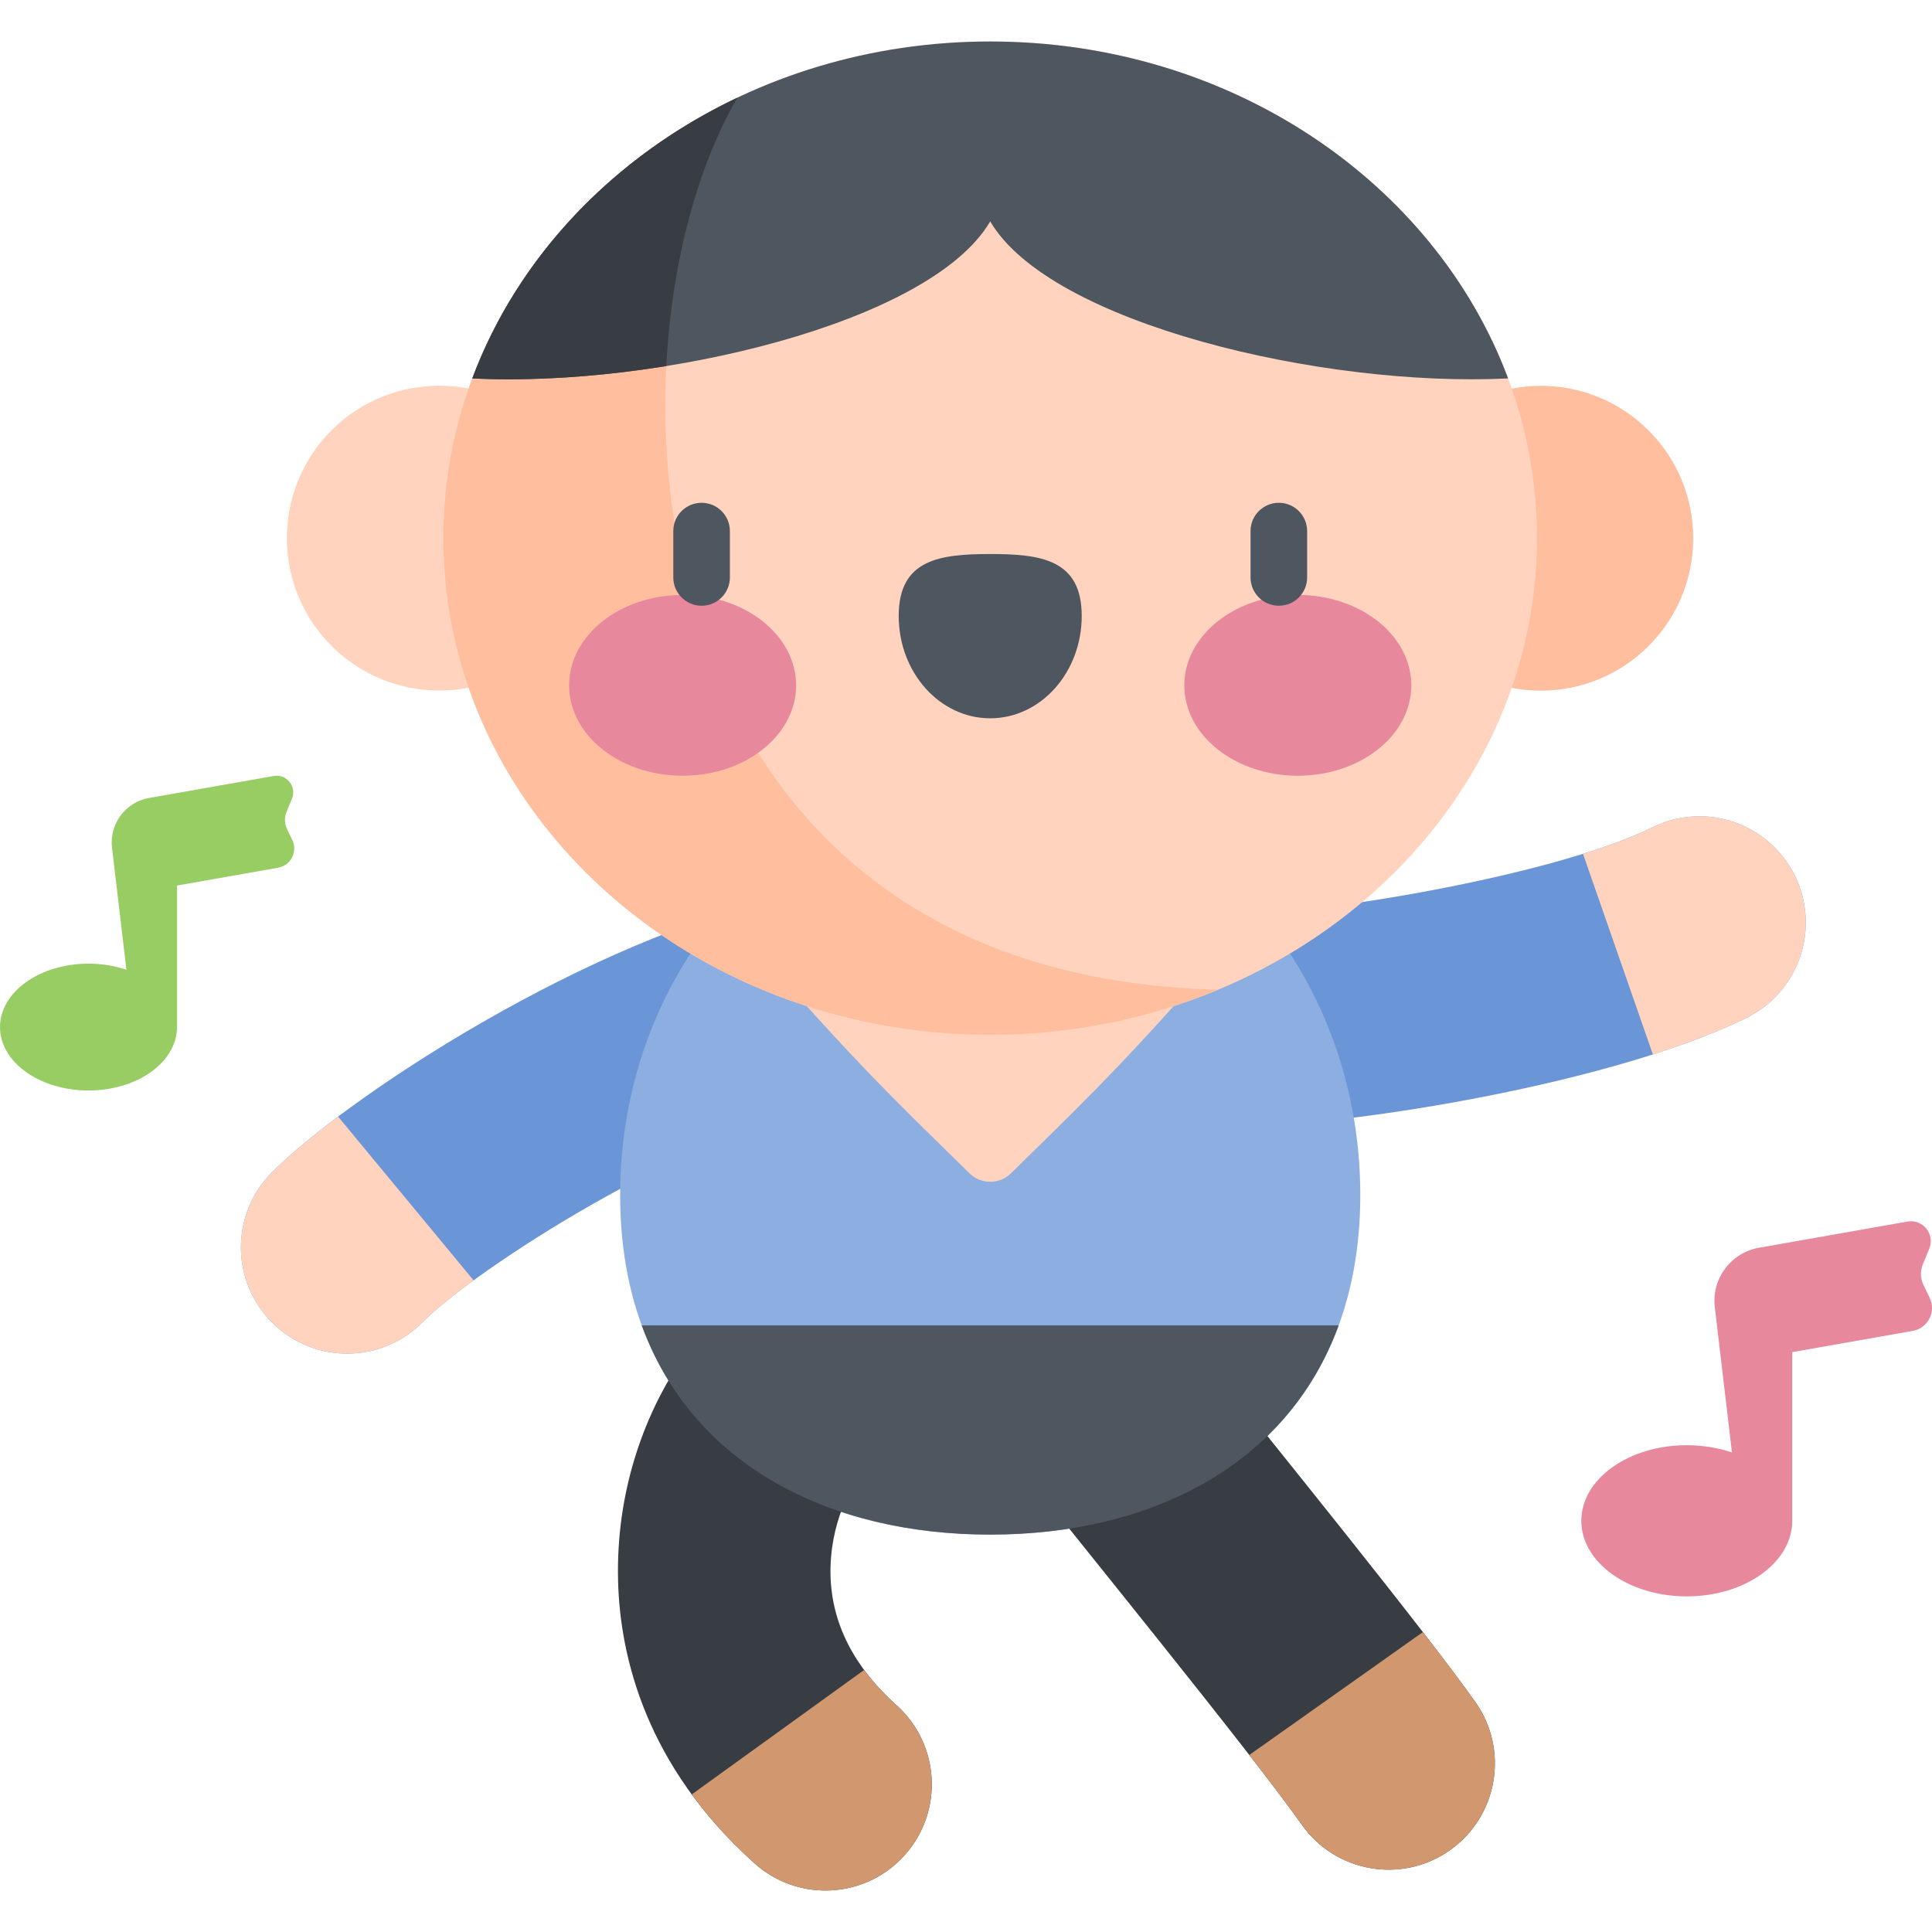 <svg width="512" height="512" viewBox="0 0 512 512" fill="none" xmlns="http://www.w3.org/2000/svg">
<g clip-path="url(#clip0)">
<path d="M288.73 268.591C289.816 253.077 303.274 241.382 318.788 242.468C340.932 244.019 410.776 232.694 437.882 219.26C451.817 212.356 468.712 218.052 475.618 231.985C482.524 245.919 476.827 262.814 462.893 269.721C425.216 288.395 345.163 300.773 314.853 298.649C299.305 297.56 287.646 284.073 288.73 268.591Z" fill="#6A95D6"/>
<path d="M72.176 350.559C61.132 339.609 61.055 321.78 72.004 310.736C91.574 290.996 156.216 248.313 209.999 237.114C225.231 233.941 240.138 243.716 243.308 258.941C246.479 274.166 236.706 289.079 221.481 292.25C180.831 300.715 125.485 336.784 111.999 350.387C101.06 361.422 83.23 361.519 72.176 350.559Z" fill="#6A95D6"/>
<path d="M89.595 295.908C82.115 301.517 76.08 306.625 72.004 310.736C61.055 321.78 61.131 339.609 72.176 350.559C83.23 361.518 101.06 361.421 111.999 350.387C114.828 347.533 119.519 343.683 125.512 339.313L89.595 295.908Z" fill="#FFD3BD"/>
<path d="M144.97 171.169C160.744 155.396 160.744 129.823 144.97 114.049C129.197 98.276 103.624 98.276 87.85 114.049C72.077 129.823 72.077 155.396 87.85 171.169C103.624 186.943 129.197 186.943 144.97 171.169Z" fill="#FFD3BD"/>
<path d="M436.897 171.201C452.67 155.427 452.67 129.854 436.897 114.081C421.124 98.307 395.55 98.307 379.777 114.081C364.004 129.854 364.004 155.427 379.777 171.201C395.55 186.974 421.124 186.974 436.897 171.201Z" fill="#FFBE9D"/>
<path d="M360.493 316.693C360.493 256.438 316.583 207.592 262.417 207.592C208.251 207.592 164.341 256.438 164.341 316.693C164.341 376.948 208.251 406.686 262.417 406.686C316.583 406.686 360.493 376.948 360.493 316.693Z" fill="#8DAEE1"/>
<path d="M322.949 253.064C296.529 283.75 280.98 297.948 267.965 310.9C264.898 313.952 259.935 313.952 256.868 310.9C243.853 297.948 228.304 283.75 201.884 253.064H322.949Z" fill="#FFD3BD"/>
<path d="M237.56 451.871C226.318 441.801 220.443 430.267 220.099 417.589C219.73 403.99 225.706 392.817 229.559 388.97C237.04 381.499 239.435 370.868 236.753 361.368H179.901C170.625 375.47 163.161 395.519 163.801 419.116C164.337 438.891 171.05 467.904 199.983 493.822C211.619 504.244 229.418 503.166 239.747 491.636C250.123 480.05 249.144 462.248 237.56 451.871Z" fill="#383C43"/>
<path d="M320.479 361.367H268.553C264.169 370.709 265.095 382.123 271.918 390.78C284.337 406.538 331.736 464.775 344.99 483.559C353.992 496.316 371.576 499.263 384.233 490.332C396.94 481.366 399.972 463.796 391.006 451.089C377.686 432.21 337.581 382.789 320.479 361.367Z" fill="#383C43"/>
<path d="M237.56 451.872C234.235 448.894 231.393 445.785 229.011 442.559L183.319 475.538C187.826 481.696 193.307 487.842 199.983 493.822C211.619 504.244 229.418 503.166 239.747 491.636C250.123 480.051 249.144 462.249 237.56 451.872Z" fill="#D1986F"/>
<path d="M391.007 451.09C387.737 446.456 382.846 439.973 377.083 432.522L331.075 465.089C336.974 472.686 341.91 479.195 344.99 483.559C353.992 496.316 371.576 499.263 384.233 490.332C396.941 481.366 399.973 463.797 391.007 451.09Z" fill="#D1986F"/>
<path d="M170.07 351.246C183.647 388.329 219.864 406.686 262.416 406.686C304.968 406.686 341.185 388.329 354.762 351.246H170.07Z" fill="#4E5660"/>
<path d="M262.417 274.229C342.448 274.229 407.325 215.302 407.325 142.612C407.325 69.922 342.448 10.995 262.417 10.995C182.387 10.995 117.509 69.922 117.509 142.612C117.509 215.302 182.387 274.229 262.417 274.229Z" fill="#FFD3BD"/>
<path d="M322.832 262.271C165.389 258.452 157.162 91.554 195.432 25.88C149.123 47.847 117.508 91.873 117.508 142.612C117.508 215.302 182.386 274.229 262.416 274.229C283.981 274.228 304.441 269.944 322.832 262.271Z" fill="#FFBE9D"/>
<path d="M210.978 181.624C210.978 194.853 197.512 205.577 180.9 205.577C164.288 205.577 150.822 194.853 150.822 181.624C150.822 168.395 164.289 157.671 180.9 157.671C197.511 157.671 210.978 168.395 210.978 181.624Z" fill="#E7889D"/>
<path d="M313.855 181.624C313.855 194.853 327.321 205.577 343.933 205.577C360.545 205.577 374.011 194.853 374.011 181.624C374.011 168.395 360.545 157.671 343.933 157.671C327.322 157.671 313.855 168.395 313.855 181.624Z" fill="#E7889D"/>
<path d="M286.667 163.22C286.667 148.233 275.81 146.825 262.417 146.825C249.024 146.825 238.166 148.233 238.166 163.22C238.166 178.207 249.023 190.356 262.417 190.356C275.81 190.356 286.667 178.207 286.667 163.22Z" fill="#4E5660"/>
<path d="M185.928 160.527C181.786 160.527 178.428 157.169 178.428 153.027V140.745C178.428 136.603 181.786 133.245 185.928 133.245C190.07 133.245 193.428 136.603 193.428 140.745V153.027C193.428 157.169 190.07 160.527 185.928 160.527Z" fill="#4E5660"/>
<path d="M338.905 160.527C334.763 160.527 331.405 157.169 331.405 153.027V140.745C331.405 136.603 334.763 133.245 338.905 133.245C343.047 133.245 346.405 136.603 346.405 140.745V153.027C346.405 157.169 343.047 160.527 338.905 160.527Z" fill="#4E5660"/>
<path d="M399.668 100.286C380.264 48.36 326.145 10.995 262.417 10.995C198.689 10.995 144.57 48.36 125.165 100.286C174.196 102.734 246.558 85.758 262.416 58.675C278.275 85.758 350.637 102.734 399.668 100.286Z" fill="#4E5660"/>
<path d="M176.572 97.006C177.989 69.329 184.974 43.823 195.435 25.874C162.638 41.431 137.211 68.05 125.165 100.286C140.793 101.066 158.79 99.87 176.572 97.006Z" fill="#383C43"/>
<path d="M437.882 219.261C432.979 221.691 426.674 224.051 419.51 226.279L438.031 279.445C447.39 276.457 455.877 273.199 462.892 269.722C476.826 262.816 482.524 245.921 475.617 231.986C468.712 218.053 451.817 212.356 437.882 219.261Z" fill="#FFD3BD"/>
<path d="M511.387 343.955L509.718 340.482C508.903 338.786 508.846 336.824 509.561 335.083L511.277 330.906C512.852 327.072 509.58 323.007 505.498 323.727L474.965 329.111L466.147 330.666C458.689 331.981 453.554 338.888 454.442 346.408L458.992 384.927C455.361 383.691 451.301 382.997 447.014 382.997C431.578 382.997 419.064 391.964 419.064 403.026C419.064 414.088 431.578 423.055 447.014 423.055C462.45 423.055 474.964 414.088 474.964 403.026V358.328L506.898 352.697C510.922 351.989 513.156 347.636 511.387 343.955Z" fill="#E7889D"/>
<path d="M77.467 222.619L76.067 219.705C75.383 218.282 75.335 216.635 75.935 215.175L77.375 211.67C78.697 208.453 75.951 205.042 72.526 205.646L46.906 210.164L39.507 211.469C33.249 212.572 28.94 218.368 29.686 224.678L33.504 256.999C30.457 255.962 27.051 255.38 23.453 255.38C10.5 255.379 0 262.904 0 272.186C0 281.468 10.5 288.992 23.453 288.992C36.406 288.992 46.906 281.468 46.906 272.186V234.68L73.702 229.955C77.076 229.36 78.951 225.708 77.467 222.619Z" fill="#98CD64"/>
</g>
<defs>
<clipPath id="clip0">
<rect width="512" height="512" fill="white"/>
</clipPath>
</defs>
</svg>
